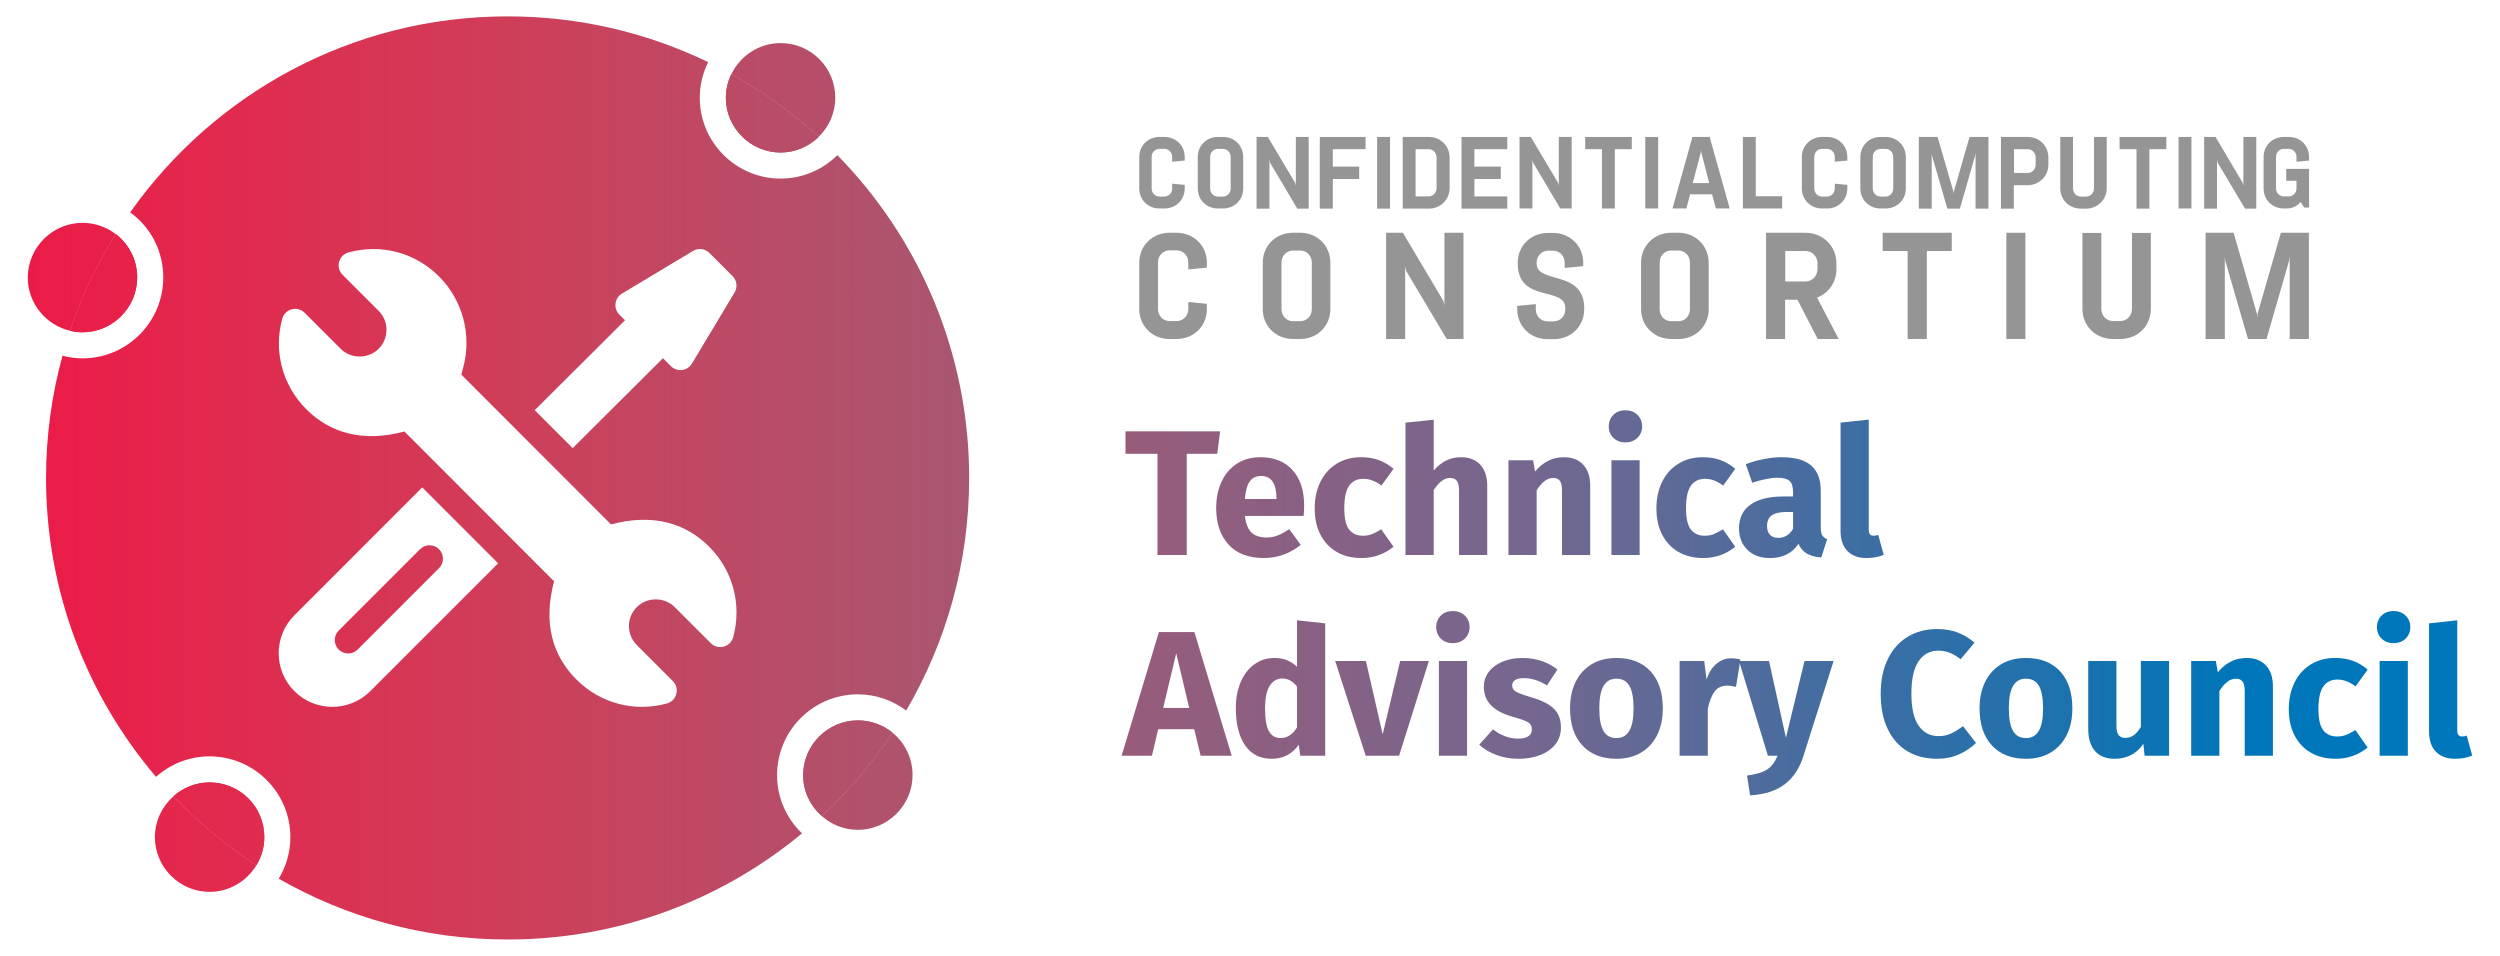 <?xml version="1.0" encoding="UTF-8"?>
<svg id="Layer_1" data-name="Layer 1" xmlns="http://www.w3.org/2000/svg" xmlns:xlink="http://www.w3.org/1999/xlink" version="1.1" viewBox="0 0 850 325">
  <defs>
    <style>
      .cls-1 {
        fill: url(#New_Gradient_Swatch-8);
      }

      .cls-1, .cls-2, .cls-3, .cls-4, .cls-5, .cls-6, .cls-7, .cls-8, .cls-9, .cls-10, .cls-11, .cls-12, .cls-13, .cls-14, .cls-15, .cls-16, .cls-17, .cls-18, .cls-19, .cls-20, .cls-21, .cls-22, .cls-23, .cls-24, .cls-25, .cls-26, .cls-27, .cls-28, .cls-29, .cls-30, .cls-31, .cls-32, .cls-33, .cls-34, .cls-35, .cls-36, .cls-37, .cls-38, .cls-39 {
        stroke-width: 0px;
      }

      .cls-2 {
        fill: url(#New_Gradient_Swatch-6);
      }

      .cls-3 {
        fill: url(#New_Gradient_Swatch-7);
      }

      .cls-4 {
        fill: url(#New_Gradient_Swatch-4);
      }

      .cls-5 {
        fill: url(#New_Gradient_Swatch-5);
      }

      .cls-6 {
        fill: url(#New_Gradient_Swatch-9);
      }

      .cls-7 {
        fill: url(#New_Gradient_Swatch-2);
      }

      .cls-8 {
        fill: url(#New_Gradient_Swatch-3);
      }

      .cls-9 {
        fill: #959595;
      }

      .cls-10 {
        fill: url(#New_Gradient_Swatch);
      }

      .cls-11 {
        fill: url(#New_Gradient_Swatch-13);
      }

      .cls-12 {
        fill: url(#New_Gradient_Swatch-10);
      }

      .cls-13 {
        fill: url(#New_Gradient_Swatch-19);
      }

      .cls-14 {
        fill: url(#New_Gradient_Swatch-12);
      }

      .cls-15 {
        fill: url(#New_Gradient_Swatch-11);
      }

      .cls-16 {
        fill: url(#New_Gradient_Swatch-14);
      }

      .cls-17 {
        fill: url(#New_Gradient_Swatch-18);
      }

      .cls-18 {
        fill: url(#New_Gradient_Swatch-17);
      }

      .cls-19 {
        fill: url(#New_Gradient_Swatch-16);
      }

      .cls-20 {
        fill: url(#New_Gradient_Swatch-15);
      }

      .cls-21 {
        fill: url(#New_Gradient_Swatch-29);
      }

      .cls-22 {
        fill: url(#New_Gradient_Swatch-26);
      }

      .cls-23 {
        fill: url(#New_Gradient_Swatch-21);
      }

      .cls-24 {
        fill: url(#New_Gradient_Swatch-24);
      }

      .cls-25 {
        fill: url(#New_Gradient_Swatch-25);
      }

      .cls-26 {
        fill: url(#New_Gradient_Swatch-27);
      }

      .cls-27 {
        fill: url(#New_Gradient_Swatch-23);
      }

      .cls-28 {
        fill: url(#New_Gradient_Swatch-28);
      }

      .cls-29 {
        fill: url(#New_Gradient_Swatch-22);
      }

      .cls-30 {
        fill: url(#New_Gradient_Swatch-20);
      }

      .cls-31 {
        fill: url(#New_Gradient_Swatch-33);
      }

      .cls-32 {
        fill: url(#New_Gradient_Swatch-32);
      }

      .cls-33 {
        fill: url(#New_Gradient_Swatch-35);
      }

      .cls-34 {
        fill: url(#New_Gradient_Swatch-31);
      }

      .cls-35 {
        fill: url(#New_Gradient_Swatch-34);
      }

      .cls-36 {
        fill: url(#New_Gradient_Swatch-37);
      }

      .cls-37 {
        fill: url(#New_Gradient_Swatch-30);
      }

      .cls-38 {
        fill: url(#New_Gradient_Swatch-38);
      }

      .cls-39 {
        fill: url(#New_Gradient_Swatch-36);
      }
    </style>
    <linearGradient id="New_Gradient_Swatch" data-name="New Gradient Swatch" x1="-67.78" y1="167.68" x2="771.177" y2="167.68" gradientUnits="userSpaceOnUse">
      <stop offset="0" stop-color="#ed1846"/>
      <stop offset=".087" stop-color="#e4274c"/>
      <stop offset=".243" stop-color="#cf3e59"/>
      <stop offset=".45" stop-color="#ab556f"/>
      <stop offset=".7" stop-color="#75678f"/>
      <stop offset=".984" stop-color="#0075b8"/>
      <stop offset="1" stop-color="#0076bb"/>
    </linearGradient>
    <linearGradient id="New_Gradient_Swatch-2" data-name="New Gradient Swatch" x1="-67.78" y1="172.594" x2="771.177" y2="172.594" xlink:href="#New_Gradient_Swatch"/>
    <linearGradient id="New_Gradient_Swatch-3" data-name="New Gradient Swatch" x1="-67.78" y1="172.594" x2="771.177" y2="172.594" xlink:href="#New_Gradient_Swatch"/>
    <linearGradient id="New_Gradient_Swatch-4" data-name="New Gradient Swatch" x1="-67.78" y1="165.709" x2="771.177" y2="165.709" xlink:href="#New_Gradient_Swatch"/>
    <linearGradient id="New_Gradient_Swatch-5" data-name="New Gradient Swatch" x1="-67.78" y1="172.079" x2="771.177" y2="172.079" xlink:href="#New_Gradient_Swatch"/>
    <linearGradient id="New_Gradient_Swatch-6" data-name="New Gradient Swatch" x1="-67.78" y1="164.1" x2="771.177" y2="164.1" xlink:href="#New_Gradient_Swatch"/>
    <linearGradient id="New_Gradient_Swatch-7" data-name="New Gradient Swatch" x1="-67.78" y1="172.594" x2="771.177" y2="172.594" xlink:href="#New_Gradient_Swatch"/>
    <linearGradient id="New_Gradient_Swatch-8" data-name="New Gradient Swatch" x1="-67.78" y1="172.594" x2="771.177" y2="172.594" xlink:href="#New_Gradient_Swatch"/>
    <linearGradient id="New_Gradient_Swatch-9" data-name="New Gradient Swatch" x1="-67.78" y1="166.194" x2="771.177" y2="166.194" xlink:href="#New_Gradient_Swatch"/>
    <linearGradient id="New_Gradient_Swatch-10" data-name="New Gradient Swatch" x1="-67.78" y1="235.935" x2="771.177" y2="235.935" xlink:href="#New_Gradient_Swatch"/>
    <linearGradient id="New_Gradient_Swatch-11" data-name="New Gradient Swatch" x1="-67.78" y1="234.449" x2="771.177" y2="234.449" xlink:href="#New_Gradient_Swatch"/>
    <linearGradient id="New_Gradient_Swatch-12" data-name="New Gradient Swatch" x1="-67.78" y1="240.849" x2="771.177" y2="240.849" xlink:href="#New_Gradient_Swatch"/>
    <linearGradient id="New_Gradient_Swatch-13" data-name="New Gradient Swatch" x1="-67.78" y1="232.355" x2="771.177" y2="232.355" xlink:href="#New_Gradient_Swatch"/>
    <linearGradient id="New_Gradient_Swatch-14" data-name="New Gradient Swatch" x1="-67.78" y1="240.849" x2="771.177" y2="240.849" xlink:href="#New_Gradient_Swatch"/>
    <linearGradient id="New_Gradient_Swatch-15" data-name="New Gradient Swatch" x1="-67.78" y1="240.849" x2="771.177" y2="240.849" xlink:href="#New_Gradient_Swatch"/>
    <linearGradient id="New_Gradient_Swatch-16" data-name="New Gradient Swatch" x1="-67.78" y1="240.394" x2="771.177" y2="240.394" xlink:href="#New_Gradient_Swatch"/>
    <linearGradient id="New_Gradient_Swatch-17" data-name="New Gradient Swatch" x1="-67.78" y1="247.584" x2="771.177" y2="247.584" xlink:href="#New_Gradient_Swatch"/>
    <linearGradient id="New_Gradient_Swatch-18" data-name="New Gradient Swatch" x1="-67.78" y1="235.935" x2="771.177" y2="235.935" xlink:href="#New_Gradient_Swatch"/>
    <linearGradient id="New_Gradient_Swatch-19" data-name="New Gradient Swatch" x1="-67.78" y1="240.849" x2="771.177" y2="240.849" xlink:href="#New_Gradient_Swatch"/>
    <linearGradient id="New_Gradient_Swatch-20" data-name="New Gradient Swatch" x1="-67.78" y1="241.364" x2="771.177" y2="241.364" xlink:href="#New_Gradient_Swatch"/>
    <linearGradient id="New_Gradient_Swatch-21" data-name="New Gradient Swatch" x1="-67.78" y1="240.333" x2="771.177" y2="240.333" xlink:href="#New_Gradient_Swatch"/>
    <linearGradient id="New_Gradient_Swatch-22" data-name="New Gradient Swatch" x1="-67.78" y1="240.849" x2="771.177" y2="240.849" xlink:href="#New_Gradient_Swatch"/>
    <linearGradient id="New_Gradient_Swatch-23" data-name="New Gradient Swatch" x1="-67.78" y1="232.355" x2="771.177" y2="232.355" xlink:href="#New_Gradient_Swatch"/>
    <linearGradient id="New_Gradient_Swatch-24" data-name="New Gradient Swatch" x1="-67.78" y1="234.449" x2="771.177" y2="234.449" xlink:href="#New_Gradient_Swatch"/>
    <linearGradient id="New_Gradient_Swatch-25" data-name="New Gradient Swatch" x1=".964" y1="203.786" x2="708.057" y2="203.786" xlink:href="#New_Gradient_Swatch"/>
    <linearGradient id="New_Gradient_Swatch-26" data-name="New Gradient Swatch" x1=".964" y1="162.5" x2="708.057" y2="162.5" xlink:href="#New_Gradient_Swatch"/>
    <linearGradient id="New_Gradient_Swatch-27" data-name="New Gradient Swatch" x1="-5.487" y1="94.12" x2="870.075" y2="94.12" xlink:href="#New_Gradient_Swatch"/>
    <linearGradient id="New_Gradient_Swatch-28" data-name="New Gradient Swatch" x1=".964" y1="96.285" x2="708.057" y2="96.285" xlink:href="#New_Gradient_Swatch"/>
    <linearGradient id="New_Gradient_Swatch-29" data-name="New Gradient Swatch" x1="-5.487" y1="96.285" x2="870.075" y2="96.285" xlink:href="#New_Gradient_Swatch"/>
    <linearGradient id="New_Gradient_Swatch-30" data-name="New Gradient Swatch" x1="-62.054" y1="30.601" x2="813.554" y2="30.601" xlink:href="#New_Gradient_Swatch"/>
    <linearGradient id="New_Gradient_Swatch-31" data-name="New Gradient Swatch" x1=".964" y1="38.544" x2="708.057" y2="38.544" xlink:href="#New_Gradient_Swatch"/>
    <linearGradient id="New_Gradient_Swatch-32" data-name="New Gradient Swatch" x1="-62.054" y1="38.544" x2="813.554" y2="38.544" xlink:href="#New_Gradient_Swatch"/>
    <linearGradient id="New_Gradient_Swatch-33" data-name="New Gradient Swatch" x1="-68.299" y1="265.627" x2="807.264" y2="265.627" xlink:href="#New_Gradient_Swatch"/>
    <linearGradient id="New_Gradient_Swatch-34" data-name="New Gradient Swatch" x1=".964" y1="261.19" x2="708.057" y2="261.19" xlink:href="#New_Gradient_Swatch"/>
    <linearGradient id="New_Gradient_Swatch-35" data-name="New Gradient Swatch" x1="-68.299" y1="261.19" x2="807.264" y2="261.19" xlink:href="#New_Gradient_Swatch"/>
    <linearGradient id="New_Gradient_Swatch-36" data-name="New Gradient Swatch" x1="-15.786" y1="286.977" x2="859.777" y2="286.977" xlink:href="#New_Gradient_Swatch"/>
    <linearGradient id="New_Gradient_Swatch-37" data-name="New Gradient Swatch" x1=".964" y1="280.085" x2="708.057" y2="280.085" xlink:href="#New_Gradient_Swatch"/>
    <linearGradient id="New_Gradient_Swatch-38" data-name="New Gradient Swatch" x1="-15.786" y1="280.085" x2="859.777" y2="280.085" xlink:href="#New_Gradient_Swatch"/>
  </defs>
  <g>
    <g>
      <path class="cls-9" d="M394.217,70.882h1.717c3.878,0,6.869-2.936,6.869-6.814v-1.219l-4.265-.388v1.606c0,1.551-1.163,2.77-2.714,2.77h-1.551c-1.551,0-2.714-1.219-2.714-2.77v-10.691c0-1.551,1.163-2.77,2.714-2.77h1.551c1.551,0,2.714,1.219,2.714,2.77v1.606l4.265-.388v-1.219c0-3.878-2.991-6.814-6.869-6.814h-1.717c-3.878,0-6.869,2.936-6.869,6.814v10.691c0,3.878,2.991,6.814,6.869,6.814v-0Z"/>
      <path class="cls-9" d="M415.821,46.564h-1.717c-3.878,0-6.869,2.936-6.869,6.814v10.691c0,3.878,2.991,6.814,6.869,6.814h1.717c3.878,0,6.869-2.936,6.869-6.814v-10.691c0-3.878-2.991-6.814-6.869-6.813ZM418.424,64.069c0,1.551-1.163,2.77-2.714,2.77h-1.551c-1.551,0-2.714-1.219-2.714-2.77v-10.691c0-1.551,1.163-2.77,2.714-2.77h1.551c1.551,0,2.714,1.219,2.714,2.77v10.691Z"/>
      <polygon class="cls-9" points="431.608 54.264 431.83 55.316 441.081 70.938 444.958 70.938 444.958 46.564 440.582 46.564 440.582 63.238 440.36 62.185 431.054 46.564 427.232 46.564 427.232 70.938 431.608 70.938 431.608 54.264"/>
      <polygon class="cls-9" points="448.725 70.938 453.157 70.938 453.157 60.856 462.13 60.856 462.13 56.646 453.157 56.646 453.157 50.719 464.291 50.719 464.291 46.564 448.725 46.564 448.725 70.938"/>
      <rect class="cls-9" x="468.224" y="46.564" width="4.376" height="24.373"/>
      <path class="cls-9" d="M492.874,63.902v-10.303c0-3.988-3.102-7.035-7.09-7.035h-8.863v24.373h8.863c3.988,0,7.09-3.047,7.09-7.035ZM481.297,66.783v-16.064h4.376c1.606,0,2.77,1.274,2.77,2.881v10.303c0,1.606-1.163,2.881-2.77,2.881l-4.376 0Z"/>
      <polygon class="cls-9" points="496.918 70.938 512.484 70.938 512.484 66.783 501.294 66.783 501.294 60.856 510.268 60.856 510.268 56.646 501.294 56.646 501.294 50.719 512.484 50.719 512.484 46.564 496.918 46.564 496.918 70.938"/>
      <polygon class="cls-9" points="521.015 54.264 521.236 55.261 530.487 70.882 534.365 70.882 534.365 46.564 529.988 46.564 529.988 63.182 529.767 62.185 520.461 46.564 516.638 46.564 516.638 70.882 521.015 70.882 521.015 54.264"/>
      <polygon class="cls-9" points="538.962 50.719 544.668 50.719 544.668 70.882 549.044 70.882 549.044 50.719 554.805 50.719 554.805 46.564 538.962 46.564 538.962 50.719"/>
      <rect class="cls-9" x="559.403" y="46.564" width="4.376" height="24.318"/>
      <path class="cls-9" d="M575.412,46.564l-6.758,24.318h4.709l1.274-4.819h7.478l1.274,4.819h4.709l-6.813-24.318h-5.872ZM575.523,62.296l2.77-10.58v-.942l.111.886,2.714,10.58h-5.595l-0.0.055Z"/>
      <polygon class="cls-9" points="596.96 46.564 592.584 46.564 592.584 70.882 605.934 70.882 605.934 66.728 596.96 66.728 596.96 46.564"/>
      <path class="cls-9" d="M621.223,46.564h-1.717c-3.878,0-6.869,2.936-6.869,6.814v10.691c0,3.878,2.991,6.814,6.869,6.814h1.717c3.878,0,6.869-2.936,6.869-6.814v-1.219l-4.265-.388v1.606c0,1.551-1.163,2.77-2.714,2.77h-1.551c-1.551,0-2.714-1.219-2.714-2.77v-10.691c0-1.551,1.163-2.77,2.714-2.77h1.551c1.551,0,2.714,1.219,2.714,2.77v1.606l4.265-.388v-1.219c0-3.878-2.991-6.814-6.869-6.814v-0Z"/>
      <path class="cls-9" d="M647.978,64.069v-10.691c0-3.878-2.991-6.814-6.869-6.814h-1.717c-3.878,0-6.869,2.936-6.869,6.814v10.691c0,3.878,2.991,6.814,6.869,6.814h1.717c3.878,0,6.869-2.936,6.869-6.814ZM643.713,64.069c0,1.551-1.163,2.77-2.714,2.77h-1.551c-1.551,0-2.714-1.219-2.714-2.77v-10.691c0-1.551,1.163-2.77,2.714-2.77h1.551c1.551,0,2.714,1.219,2.714,2.77v10.691Z"/>
      <polygon class="cls-9" points="664.32 65.121 664.209 66.007 664.153 65.121 658.78 46.564 652.41 46.564 652.41 70.938 656.786 70.938 656.786 51.937 656.897 52.99 662.104 70.938 666.369 70.938 671.521 52.99 671.687 51.937 671.687 70.938 676.063 70.938 676.063 46.564 669.637 46.564 664.32 65.121"/>
      <path class="cls-9" d="M689.413,46.564h-9.085v24.373h4.376v-7.977h4.653c3.988,0,7.09-3.047,7.09-7.035v-2.327c0-3.988-3.047-7.035-7.035-7.035ZM692.128,55.926c0,1.606-1.163,2.881-2.77,2.881h-4.598v-8.088h4.598c1.606,0,2.77,1.274,2.77,2.881v2.327Z"/>
      <path class="cls-9" d="M716.279,64.013v-17.449h-4.321v17.449c0,1.606-1.163,2.825-2.77,2.825h-1.606c-1.606,0-2.77-1.219-2.77-2.825v-17.449h-4.321v17.449c0,3.933,3.047,6.924,6.98,6.924h1.717c3.988,0,7.09-2.991,7.09-6.924h0Z"/>
      <polygon class="cls-9" points="720.656 50.719 726.417 50.719 726.417 70.938 730.793 70.938 730.793 50.719 736.554 50.719 736.554 46.564 720.656 46.564 720.656 50.719"/>
      <rect class="cls-9" x="740.708" y="46.564" width="4.376" height="24.318"/>
      <polygon class="cls-9" points="753.781 54.264 754.003 55.316 763.309 70.938 767.131 70.938 767.131 46.564 762.755 46.564 762.755 63.238 762.534 62.185 753.283 46.564 749.405 46.564 749.405 70.938 753.781 70.938 753.781 54.264"/>
      <path class="cls-9" d="M785.079,54.596v-1.219c0-3.878-2.991-6.814-6.869-6.814h-1.717c-3.878,0-6.869,2.936-6.869,6.814v10.691c0,3.878,2.991,6.814,6.869,6.814h.997c1.939,0,3.601-.831,4.709-2.216l1.219,1.883h1.662v-13.128h-7.755v4.044h3.49v2.548c0,1.551-1.163,2.77-2.714,2.77h-1.551c-1.551,0-2.714-1.219-2.714-2.77v-10.636c0-1.551,1.163-2.77,2.714-2.77h1.551c1.551,0,2.714,1.219,2.714,2.77v1.606l4.265-.388Z"/>
    </g>
    <g>
      <path class="cls-9" d="M400.089,79.136h-2.493c-5.761,0-10.248,4.376-10.248,10.137v15.843c0,5.761,4.487,10.137,10.248,10.137h2.493c5.761,0,10.248-4.376,10.248-10.137v-1.828l-6.315-.609v2.382c0,2.327-1.717,4.099-3.988,4.099h-2.327c-2.327,0-3.988-1.828-3.988-4.099v-15.843c0-2.327,1.717-4.099,3.988-4.099h2.327c2.327,0,3.988,1.828,3.988,4.099v2.382l6.315-.609v-1.828c-.055-5.65-4.487-10.026-10.248-10.026v0Z"/>
      <path class="cls-9" d="M442.078,79.136h-2.493c-5.761,0-10.248,4.376-10.248,10.137v15.843c0,5.761,4.487,10.137,10.248,10.137h2.493c5.761,0,10.248-4.376,10.248-10.137v-15.843c0-5.761-4.487-10.137-10.248-10.137ZM446.011,105.116c0,2.327-1.717,4.099-3.988,4.099h-2.327c-2.327,0-3.988-1.828-3.988-4.099v-15.843c0-2.327,1.717-4.099,3.988-4.099h2.327c2.327,0,3.988,1.828,3.988,4.099v15.843Z"/>
      <polygon class="cls-9" points="491.102 103.842 490.769 102.346 476.976 79.136 471.27 79.136 471.27 115.253 477.752 115.253 477.752 90.547 478.084 92.098 491.877 115.253 497.583 115.253 497.583 79.136 491.102 79.136 491.102 103.842"/>
      <path class="cls-9" d="M522.455,89.605v-.277c0-2.327,1.717-4.099,3.988-4.099h1.551c2.327,0,3.988,1.828,3.988,4.099v1.773l6.315-.609v-1.163c0-5.761-4.487-10.137-10.248-10.137h-1.773c-5.761,0-10.248,4.376-10.248,10.137v.277c0,13.516,16.175,7.644,16.175,15.123v.443c0,2.327-1.717,4.099-3.988,4.099h-2.05c-2.327,0-3.988-1.828-3.988-4.099v-1.773l-6.315.609v1.163c0,5.761,4.487,10.137,10.248,10.137h2.271c5.761,0,10.248-4.376,10.248-10.137v-.443c0-13.073-16.175-8.088-16.175-15.123h0Z"/>
      <path class="cls-9" d="M570.703,79.136h-2.493c-5.761,0-10.248,4.376-10.248,10.137v15.843c0,5.761,4.487,10.137,10.248,10.137h2.493c5.761,0,10.248-4.376,10.248-10.137v-15.843c-.055-5.761-4.487-10.137-10.248-10.137ZM574.581,105.116c0,2.327-1.717,4.099-3.988,4.099h-2.327c-2.327,0-3.988-1.828-3.988-4.099v-15.843c0-2.327,1.717-4.099,3.988-4.099h2.327c2.327,0,3.988,1.828,3.988,4.099v15.843Z"/>
      <path class="cls-9" d="M624.38,91.489v-1.939c0-5.927-4.598-10.414-10.525-10.414h-13.405v36.117h6.481v-13.35h4.21l6.869,13.35h7.146l-7.367-14.07c3.933-1.496,6.592-5.152,6.592-9.694h-0ZM613.8,95.699h-6.813v-10.359h6.813c2.382,0,4.155,1.883,4.155,4.21v1.883c0,2.437-1.828,4.265-4.155,4.265Z"/>
      <polygon class="cls-9" points="640.112 85.34 648.588 85.34 648.588 115.253 655.124 115.253 655.124 85.34 663.6 85.34 663.6 79.136 640.112 79.136 640.112 85.34"/>
      <rect class="cls-9" x="682.157" y="79.136" width="6.481" height="36.117"/>
      <path class="cls-9" d="M724.866,105.005c0,2.327-1.717,4.155-4.044,4.155h-2.327c-2.327,0-4.044-1.828-4.044-4.155v-25.814h-6.426v25.814c0,5.872,4.542,10.248,10.359,10.248h2.548c5.872,0,10.359-4.432,10.359-10.248v-25.814h-6.426v25.814h-0Z"/>
      <polygon class="cls-9" points="767.575 106.667 767.464 107.996 767.353 106.667 759.432 79.136 749.904 79.136 749.904 115.253 756.44 115.253 756.44 87.168 756.607 88.719 764.306 115.253 770.621 115.253 778.266 88.719 778.487 87.168 778.487 115.253 785.024 115.253 785.024 79.136 775.496 79.136 767.575 106.667"/>
    </g>
  </g>
  <g>
    <path class="cls-10" d="M414.835,146.657l-.97,7.645h-10.374v34.4h-9.95v-34.4h-10.862v-7.645h32.156Z"/>
    <path class="cls-7" d="M443.23,175.417h-19.962c.323,2.71,1.092,4.61,2.305,5.701,1.215,1.092,2.892,1.64,5.037,1.64,1.293,0,2.547-.233,3.763-.699,1.213-.466,2.526-1.184,3.942-2.154l3.942,5.34c-3.761,2.994-7.946,4.488-12.558,4.488-5.219,0-9.222-1.536-12.014-4.61-2.79-3.074-4.185-7.198-4.185-12.378,0-3.275.585-6.218,1.759-8.826,1.174-2.611,2.892-4.673,5.158-6.189,2.264-1.516,4.974-2.276,8.13-2.276,4.651,0,8.29,1.456,10.92,4.369,2.63,2.911,3.945,6.956,3.945,12.133,0,1.334-.061,2.489-.182,3.46ZM434.006,169.228c-.08-4.935-1.82-7.402-5.216-7.402-1.659,0-2.943.607-3.853,1.82s-1.468,3.217-1.669,6.007h10.738v-.425Z"/>
    <path class="cls-8" d="M468.773,156.425c1.778.648,3.457,1.64,5.034,2.974l-4.124,5.701c-2.023-1.536-4.066-2.305-6.128-2.305-2.145,0-3.761.788-4.855,2.365-1.092,1.579-1.638,4.127-1.638,7.645,0,3.399.546,5.806,1.638,7.22,1.094,1.417,2.671,2.123,4.733,2.123,1.092,0,2.082-.17,2.972-.514s1.963-.9,3.217-1.669l4.185,5.946c-3.195,2.547-6.815,3.821-10.859,3.821-3.275,0-6.109-.696-8.494-2.091-2.387-1.397-4.226-3.358-5.522-5.886s-1.941-5.49-1.941-8.889c0-3.397.645-6.41,1.941-9.04,1.296-2.628,3.135-4.68,5.522-6.158,2.385-1.475,5.158-2.215,8.312-2.215,2.225,0,4.226.325,6.007.97Z"/>
    <path class="cls-4" d="M503.292,158.005c1.577,1.698,2.368,4.086,2.368,7.157v23.541h-9.588v-21.901c0-1.618-.262-2.742-.788-3.367-.526-.628-1.274-.941-2.244-.941-1.941,0-3.802,1.376-5.583,4.127v22.083h-9.586v-45.017l9.586-.97v17.23c1.337-1.497,2.751-2.618,4.248-3.367,1.495-.747,3.173-1.123,5.034-1.123,2.792,0,4.976.849,6.553,2.55Z"/>
    <path class="cls-5" d="M538.299,158.005c1.577,1.698,2.368,4.086,2.368,7.157v23.541h-9.588v-21.901c0-1.618-.252-2.742-.757-3.367-.507-.628-1.264-.941-2.276-.941-1.941,0-3.802,1.395-5.583,4.188v22.022h-9.586v-32.217h8.373l.667,3.824c1.376-1.618,2.863-2.831,4.459-3.642,1.599-.808,3.387-1.213,5.369-1.213,2.792,0,4.976.849,6.553,2.55Z"/>
    <path class="cls-2" d="M556.713,141.046c1.072,1.031,1.609,2.336,1.609,3.913s-.536,2.882-1.609,3.913-2.436,1.548-4.095,1.548-3.013-.517-4.064-1.548c-1.053-1.031-1.577-2.336-1.577-3.913s.524-2.882,1.577-3.913c1.051-1.031,2.404-1.548,4.064-1.548s3.023.517,4.095,1.548ZM557.473,156.486v32.217h-9.586v-32.217h9.586Z"/>
    <path class="cls-3" d="M584.956,156.425c1.781.648,3.46,1.64,5.037,2.974l-4.127,5.701c-2.023-1.536-4.064-2.305-6.128-2.305-2.142,0-3.761.788-4.852,2.365-1.092,1.579-1.638,4.127-1.638,7.645,0,3.399.546,5.806,1.638,7.22,1.092,1.417,2.669,2.123,4.731,2.123,1.094,0,2.084-.17,2.974-.514.888-.345,1.96-.9,3.215-1.669l4.188,5.946c-3.195,2.547-6.817,3.821-10.862,3.821-3.275,0-6.107-.696-8.494-2.091-2.385-1.397-4.226-3.358-5.519-5.886-1.296-2.528-1.943-5.49-1.943-8.889,0-3.397.648-6.41,1.943-9.04,1.293-2.628,3.135-4.68,5.519-6.158,2.387-1.475,5.158-2.215,8.312-2.215,2.225,0,4.226.325,6.007.97Z"/>
    <path class="cls-1" d="M619.568,182.028c.345.568.9.992,1.669,1.276l-2.002,6.247c-1.982-.16-3.6-.597-4.855-1.303-1.254-.708-2.225-1.829-2.911-3.367-2.103,3.236-5.34,4.852-9.707,4.852-3.195,0-5.745-.929-7.645-2.79-1.902-1.861-2.853-4.287-2.853-7.281,0-3.518,1.296-6.209,3.884-8.069,2.589-1.858,6.33-2.79,11.223-2.79h3.278v-1.395c0-1.902-.405-3.205-1.213-3.913-.81-.708-2.227-1.063-4.248-1.063-1.053,0-2.327.153-3.821.456-1.497.303-3.035.718-4.612,1.242l-2.184-6.308c2.021-.769,4.095-1.356,6.218-1.761,2.123-.403,4.095-.607,5.915-.607,4.612,0,7.989.951,10.132,2.853,2.145,1.9,3.217,4.753,3.217,8.555v12.497c0,1.213.172,2.103.514,2.669ZM609.65,179.784v-5.704h-2.368c-2.184,0-3.811.386-4.884,1.155s-1.606,1.96-1.606,3.579c0,1.296.332,2.295 1,3.004s1.587,1.063,2.761,1.063c2.184,0,3.884-1.034,5.097-3.096Z"/>
    <path class="cls-6" d="M628.122,187.339c-1.558-1.599-2.334-3.875-2.334-6.827v-36.826l9.586-1.031v37.494c0,1.334.546,2.002,1.638,2.002.565,0,1.092-.099,1.577-.303l1.88,6.796c-1.74.728-3.68,1.092-5.823,1.092-2.792,0-4.966-.798-6.524-2.395Z"/>
    <path class="cls-12" d="M408.221,256.957l-2.184-9.04h-12.254l-2.125,9.04h-10.314l12.681-42.045h12.073l12.681,42.045h-10.559ZM395.481,240.697h8.858l-4.43-18.565-4.428,18.565Z"/>
    <path class="cls-15" d="M450.569,211.94v45.017h-8.494l-.485-3.761c-2.266,3.195-5.318,4.792-9.161,4.792-4.003,0-7.048-1.536-9.132-4.61-2.082-3.074-3.122-7.281-3.122-12.621,0-3.275.546-6.209,1.638-8.797s2.64-4.612,4.641-6.068c2.002-1.456,4.297-2.184,6.885-2.184,3.074,0,5.621,1.012,7.645,3.033v-15.833l9.586,1.031ZM440.984,247.311v-13.895c-.769-.929-1.548-1.616-2.336-2.062-.788-.444-1.689-.667-2.7-.667-1.778,0-3.195.83-4.246,2.487-1.053,1.659-1.577,4.207-1.577,7.645,0,3.763.454,6.39,1.363,7.887.912,1.497,2.215,2.244,3.913,2.244,2.225,0,4.086-1.213,5.583-3.639Z"/>
    <path class="cls-14" d="M485.821,224.741l-10.134,32.217h-11.345l-10.374-32.217h10.435l5.704,24.936,5.944-24.936h9.77Z"/>
    <path class="cls-11" d="M498.044,209.301c1.072,1.031,1.609,2.336,1.609,3.913s-.536,2.882-1.609,3.911c-1.072,1.034-2.436,1.548-4.095,1.548s-3.013-.514-4.064-1.548c-1.053-1.029-1.577-2.334-1.577-3.911s.524-2.882,1.577-3.913c1.051-1.031,2.404-1.548,4.064-1.548s3.023.517,4.095,1.548ZM498.804,224.741v32.217h-9.586v-32.217h9.586Z"/>
    <path class="cls-16" d="M524.164,224.741c2.021.689,3.802,1.659,5.34,2.911l-3.52,5.401c-2.63-1.657-5.279-2.487-7.948-2.487-1.254,0-2.215.211-2.882.636s-1,1.024-1,1.79c0,.607.15,1.104.454,1.487s.92.779,1.851,1.182c.929.405,2.365.89,4.306,1.458,3.358.97,5.857,2.234,7.494,3.792s2.458,3.71,2.458,6.461c0,2.184-.628,4.076-1.883,5.672-1.254,1.599-2.972,2.822-5.156,3.671s-4.612,1.274-7.281,1.274c-2.71,0-5.228-.425-7.553-1.274-2.327-.849-4.299-2.021-5.917-3.518l4.673-5.219c2.71,2.103,5.561,3.154,8.555,3.154,1.456,0,2.598-.262,3.428-.788.827-.524,1.242-1.274,1.242-2.244,0-.769-.16-1.376-.485-1.82-.323-.446-.951-.859-1.88-1.245-.932-.383-2.407-.859-4.428-1.427-3.198-.929-5.583-2.222-7.16-3.882-1.577-1.657-2.368-3.722-2.368-6.189,0-1.858.536-3.528,1.609-5.005,1.072-1.475,2.608-2.649,4.612-3.518,2.002-.871,4.316-1.305,6.946-1.305,2.305,0,4.469.345,6.492,1.031Z"/>
    <path class="cls-20" d="M561.173,228.229c2.79,3.013,4.185,7.23,4.185,12.65,0,3.438-.636,6.441-1.909,9.011-1.276,2.569-3.096,4.559-5.461,5.976-2.365,1.414-5.168,2.123-8.404,2.123-4.894,0-8.746-1.507-11.558-4.52-2.809-3.013-4.217-7.23-4.217-12.65,0-3.438.638-6.441,1.912-9.011,1.274-2.567,3.096-4.559,5.461-5.976,2.365-1.414,5.165-2.123,8.402-2.123,4.935,0,8.797,1.507,11.59,4.52ZM545.216,233.205c-.97,1.638-1.456,4.175-1.456,7.613,0,3.518.473,6.087,1.424,7.705s2.416,2.426,4.399,2.426c1.943,0,3.399-.818,4.369-2.458.97-1.638,1.456-4.175,1.456-7.613,0-3.518-.476-6.087-1.427-7.705-.949-1.616-2.416-2.426-4.399-2.426-1.941,0-3.397.818-4.367,2.458Z"/>
    <path class="cls-19" d="M591.752,224.255l-1.516,9.282c-1.215-.281-2.186-.425-2.914-.425-1.902,0-3.348.657-4.338,1.972-.992,1.315-1.769,3.287-2.336,5.915v15.957h-9.586v-32.217h8.373l.788,6.25c.728-2.225,1.829-3.974,3.307-5.248s3.144-1.912,5.005-1.912c1.174,0,2.247.143,3.217.425Z"/>
    <path class="cls-18" d="M613.167,257.018c-1.296,4.166-3.409,7.371-6.34,9.617-2.933,2.244-6.868,3.508-11.801,3.792l-1.031-6.735c3.072-.405,5.347-1.092,6.825-2.062,1.475-.973,2.659-2.53,3.549-4.673h-3.278l-9.828-32.217h10.192l5.765,26.088,6.31-26.088h9.889l-10.253,32.277Z"/>
    <path class="cls-17" d="M665.555,215.034c2.043.769,3.974,1.922,5.794,3.457l-4.731,5.643c-1.254-.97-2.489-1.698-3.702-2.184s-2.509-.728-3.882-.728c-2.831,0-5.066,1.194-6.703,3.579-1.64,2.387-2.458,6.068-2.458,11.041,0,4.896.818,8.525,2.458,10.891,1.638,2.368,3.913,3.549,6.825,3.549,1.536,0,2.931-.294,4.185-.878,1.254-.587,2.611-1.427,4.066-2.518l4.428,5.701c-1.577,1.579-3.489,2.873-5.733,3.884-2.244,1.009-4.721,1.516-7.431,1.516-3.884,0-7.261-.849-10.132-2.547-2.873-1.698-5.107-4.217-6.706-7.555-1.599-3.336-2.397-7.349-2.397-12.043,0-4.568.82-8.513,2.458-11.83,1.638-3.317,3.904-5.835,6.796-7.553,2.892-1.72,6.179-2.579,9.86-2.579,2.628,0,4.964.386,7.007,1.152Z"/>
    <path class="cls-13" d="M700.412,228.229c2.792,3.013,4.188,7.23,4.188,12.65,0,3.438-.638,6.441-1.912,9.011s-3.093,4.559-5.461,5.976c-2.365,1.414-5.168,2.123-8.402,2.123-4.894,0-8.746-1.507-11.558-4.52-2.812-3.013-4.217-7.23-4.217-12.65,0-3.438.638-6.441,1.912-9.011,1.274-2.567,3.093-4.559,5.459-5.976,2.368-1.414,5.168-2.123,8.404-2.123,4.935,0,8.797,1.507,11.587,4.52ZM684.455,233.205c-.97,1.638-1.456,4.175-1.456,7.613,0,3.518.476,6.087,1.427,7.705.949,1.618,2.416,2.426,4.399,2.426,1.941,0,3.397-.818,4.367-2.458.973-1.638,1.458-4.175,1.458-7.613,0-3.518-.478-6.087-1.427-7.705-.951-1.616-2.416-2.426-4.399-2.426-1.941,0-3.399.818-4.369,2.458Z"/>
    <path class="cls-30" d="M737.483,256.957h-8.312l-.425-4.064c-2.346,3.397-5.604,5.095-9.768,5.095-2.955,0-5.19-.89-6.706-2.669-1.516-1.781-2.276-4.268-2.276-7.463v-23.116h9.588v21.903c0,1.577.252,2.678.757,3.307.505.626,1.283.939,2.336.939,2.021,0,3.761-1.252,5.219-3.761v-22.388h9.586v32.217Z"/>
    <path class="cls-23" d="M770.428,226.257c1.577,1.698,2.365,4.086,2.365,7.16v23.541h-9.586v-21.903c0-1.616-.255-2.739-.759-3.367-.507-.626-1.264-.939-2.276-.939-1.941,0-3.802,1.395-5.58,4.185v22.025h-9.588v-32.217h8.373l.67,3.824c1.373-1.618,2.86-2.831,4.459-3.642,1.596-.808,3.387-1.213,5.369-1.213,2.79,0,4.974.849,6.553,2.547Z"/>
    <path class="cls-29" d="M799.973,224.68c1.778.648,3.457,1.638,5.034,2.972l-4.124,5.704c-2.023-1.536-4.066-2.305-6.128-2.305-2.145,0-3.761.788-4.852,2.365s-1.64,4.127-1.64,7.645c0,3.397.548,5.806,1.64,7.22,1.092,1.417,2.669,2.123,4.731,2.123,1.092,0,2.084-.172,2.974-.514.888-.345,1.96-.9,3.215-1.669l4.185,5.946c-3.195,2.547-6.815,3.821-10.859,3.821-3.275,0-6.107-.696-8.494-2.094-2.387-1.395-4.226-3.355-5.522-5.883-1.293-2.528-1.941-5.493-1.941-8.889s.648-6.41,1.941-9.04c1.296-2.63,3.135-4.68,5.522-6.158s5.158-2.215,8.312-2.215c2.225,0,4.226.325,6.007.97Z"/>
    <path class="cls-27" d="M817.9,209.301c1.072,1.031,1.609,2.336,1.609,3.913s-.536,2.882-1.609,3.911c-1.072,1.034-2.438,1.548-4.095,1.548-1.659,0-3.013-.514-4.064-1.548-1.053-1.029-1.579-2.334-1.579-3.911s.526-2.882,1.579-3.913c1.051-1.031,2.404-1.548,4.064-1.548,1.657,0,3.023.517,4.095,1.548ZM818.66,224.741v32.217h-9.588v-32.217h9.588Z"/>
    <path class="cls-24" d="M828.214,255.591c-1.558-1.596-2.336-3.872-2.336-6.825v-36.826l9.588-1.031v37.494c0,1.334.546,2.002,1.638,2.002.565,0,1.092-.099,1.577-.303l1.88,6.796c-1.74.728-3.68,1.092-5.825,1.092-2.79,0-4.964-.798-6.521-2.397Z"/>
  </g>
  <g>
    <path class="cls-25" d="M115.156,214.394c-1.781,1.781-1.781,4.667,0,6.449,1.782,1.781,4.667,1.781,6.448,0l27.661-27.666c1.781-1.781,1.781-4.667,0-6.448-1.781-1.781-4.667-1.781-6.448,0l-27.661,27.666Z"/>
    <path class="cls-22" d="M264.204,263.543c0-15.146,12.322-27.468,27.468-27.468,6.168,0,11.848,2.068,16.437,5.513,13.585-23.227,21.405-50.237,21.405-79.088,0-42.731-17.101-81.451-44.805-109.751-4.966,4.921-11.793,7.97-19.32,7.97-15.146,0-27.468-12.322-27.468-27.469,0-4.356,1.046-8.462,2.858-12.124-20.623-9.966-43.756-15.557-68.196-15.557-53.048,0-99.914,26.348-128.319,66.643,1.1.806,2.165,1.672,3.15,2.649,5.221,5.177,8.096,12.106,8.096,19.51,0,15.146-12.322,27.469-27.468,27.469-2.347,0-4.613-.328-6.789-.884-3.626,13.237-5.601,27.157-5.601,41.545,0,38.777,14.093,74.242,37.398,101.626,4.854-4.316,11.222-6.962,18.212-6.962,15.146,0,27.468,12.322,27.468,27.468,0,5.171-1.463,9.995-3.957,14.129,22.939,13.128,49.486,20.67,77.809,20.67,38.054,0,72.938-13.551,100.107-36.081-5.218-5.003-8.486-12.024-8.486-19.806ZM210.58,106.962c-2.098-2.098-1.666-5.609.879-7.135l24.184-14.509c1.794-1.076,4.091-.793,5.57.686l7.862,7.862c1.48,1.48,1.763,3.776.687,5.571l-14.509,24.184c-1.526,2.545-5.037,2.977-7.135.879l-2.712-2.712-30.7,30.575-12.902-12.901,30.701-30.575-1.925-1.925ZM125.889,234.996c-7.115,7.115-18.684,7.115-25.798,0-7.115-7.114-7.115-18.684,0-25.798l43.474-43.479,25.798,25.8-43.473,43.478ZM249.278,216.643c-.429,1.568-1.655,2.79-3.226,3.207-1.571.418-3.245-.033-4.394-1.182l-12.255-12.251c-3.465-3.475-9.352-3.531-12.906.005-3.538,3.547-3.573,9.298.009,12.888l12.249,12.249c1.149,1.149,1.604,2.819,1.188,4.39-.415,1.571-1.635,2.802-3.202,3.232-10.962,3.008-22.584.03-30.765-8.158-8.115-8.115-11.39-19.118-7.593-33.383l-50.886-50.934c-14.278,3.832-25.374.425-33.378-7.584-8.21-8.21-11.136-19.899-8.162-30.764.429-1.568,1.655-2.791,3.226-3.208,1.571-.418,3.246.034,4.395,1.183l12.254,12.255c3.496,3.505,9.396,3.511,12.906-.009,3.538-3.548,3.573-9.298-.009-12.888l-12.252-12.251c-1.148-1.149-1.603-2.819-1.188-4.39.415-1.571,1.635-2.802,3.201-3.232,10.986-3.018,22.602-.018,30.773,8.16,8.025,8.025,11.192,19.844,8.261,30.84l-.672,2.543,50.882,50.933c14.269-3.824,25.38-.429,33.387,7.584,8.206,8.21,11.131,19.902,8.157,30.765Z"/>
    <path class="cls-26" d="M9.44,94.371c0,8.765,6.195,16.176,14.406,18.101,3.909-11.627,9.127-22.646,15.507-32.876-3.144-2.401-7.064-3.828-11.31-3.828-10.209,0-18.603,8.394-18.603,18.603Z"/>
    <path class="cls-28" d="M28.042,112.974c10.209,0,18.603-8.394,18.603-18.603,0-6.096-2.876-11.402-7.293-14.774-6.379,10.23-11.598,21.249-15.507,32.876,1.352.317,2.753.502,4.197.502Z"/>
    <path class="cls-21" d="M28.042,112.974c10.209,0,18.603-8.394,18.603-18.603,0-6.096-2.876-11.402-7.293-14.774-6.379,10.23-11.598,21.249-15.507,32.876,1.352.317,2.753.502,4.197.502Z"/>
    <path class="cls-37" d="M248.646,25.234c10.724,5.956,20.687,13.112,29.681,21.32,3.482-3.389,5.664-8.107,5.664-13.304,0-10.435-8.394-18.603-18.603-18.603-7.342,0-13.725,4.352-16.743,10.587Z"/>
    <path class="cls-34" d="M246.786,33.25c0,10.209,8.394,18.603,18.603,18.603,5.012,0,9.58-2.031,12.939-5.299-8.995-8.208-18.958-15.364-29.681-21.32-1.179,2.435-1.86,5.149-1.86,8.016Z"/>
    <path class="cls-32" d="M246.786,33.25c0,10.209,8.394,18.603,18.603,18.603,5.012,0,9.58-2.031,12.939-5.299-8.995-8.208-18.958-15.364-29.681-21.32-1.179,2.435-1.86,5.149-1.86,8.016Z"/>
    <path class="cls-31" d="M303.44,249.108c-6.883,10.378-14.968,19.883-24.056,28.331,3.288,2.915,7.589,4.707,12.288,4.707,10.209,0,18.603-8.394,18.603-18.603,0-5.887-2.673-11.051-6.835-14.435Z"/>
    <path class="cls-35" d="M303.44,249.108c-3.215-2.614-7.318-4.168-11.768-4.168-10.209,0-18.603,8.394-18.603,18.603,0,5.51,2.459,10.478,6.315,13.896,9.087-8.448,17.173-17.953,24.056-28.331Z"/>
    <path class="cls-33" d="M303.44,249.108c-3.215-2.614-7.318-4.168-11.768-4.168-10.209,0-18.603,8.394-18.603,18.603,0,5.51,2.459,10.478,6.315,13.896,9.087-8.448,17.173-17.953,24.056-28.331Z"/>
    <path class="cls-39" d="M87.199,294.141c-10.302-6.696-19.761-14.564-28.203-23.422-3.868,3.418-6.336,8.394-6.336,13.914,0,10.209,8.394,18.603,18.603,18.603,6.74,0,12.671-3.67,15.936-9.095Z"/>
    <path class="cls-36" d="M87.199,294.141c1.68-2.792,2.667-6.039,2.667-9.508,0-10.436-8.394-18.603-18.603-18.603-4.689,0-8.982,1.785-12.267,4.689,8.442,8.858,17.901,16.726,28.203,23.422Z"/>
    <path class="cls-38" d="M87.199,294.141c1.68-2.792,2.667-6.039,2.667-9.508,0-10.436-8.394-18.603-18.603-18.603-4.689,0-8.982,1.785-12.267,4.689,8.442,8.858,17.901,16.726,28.203,23.422Z"/>
  </g>
</svg>